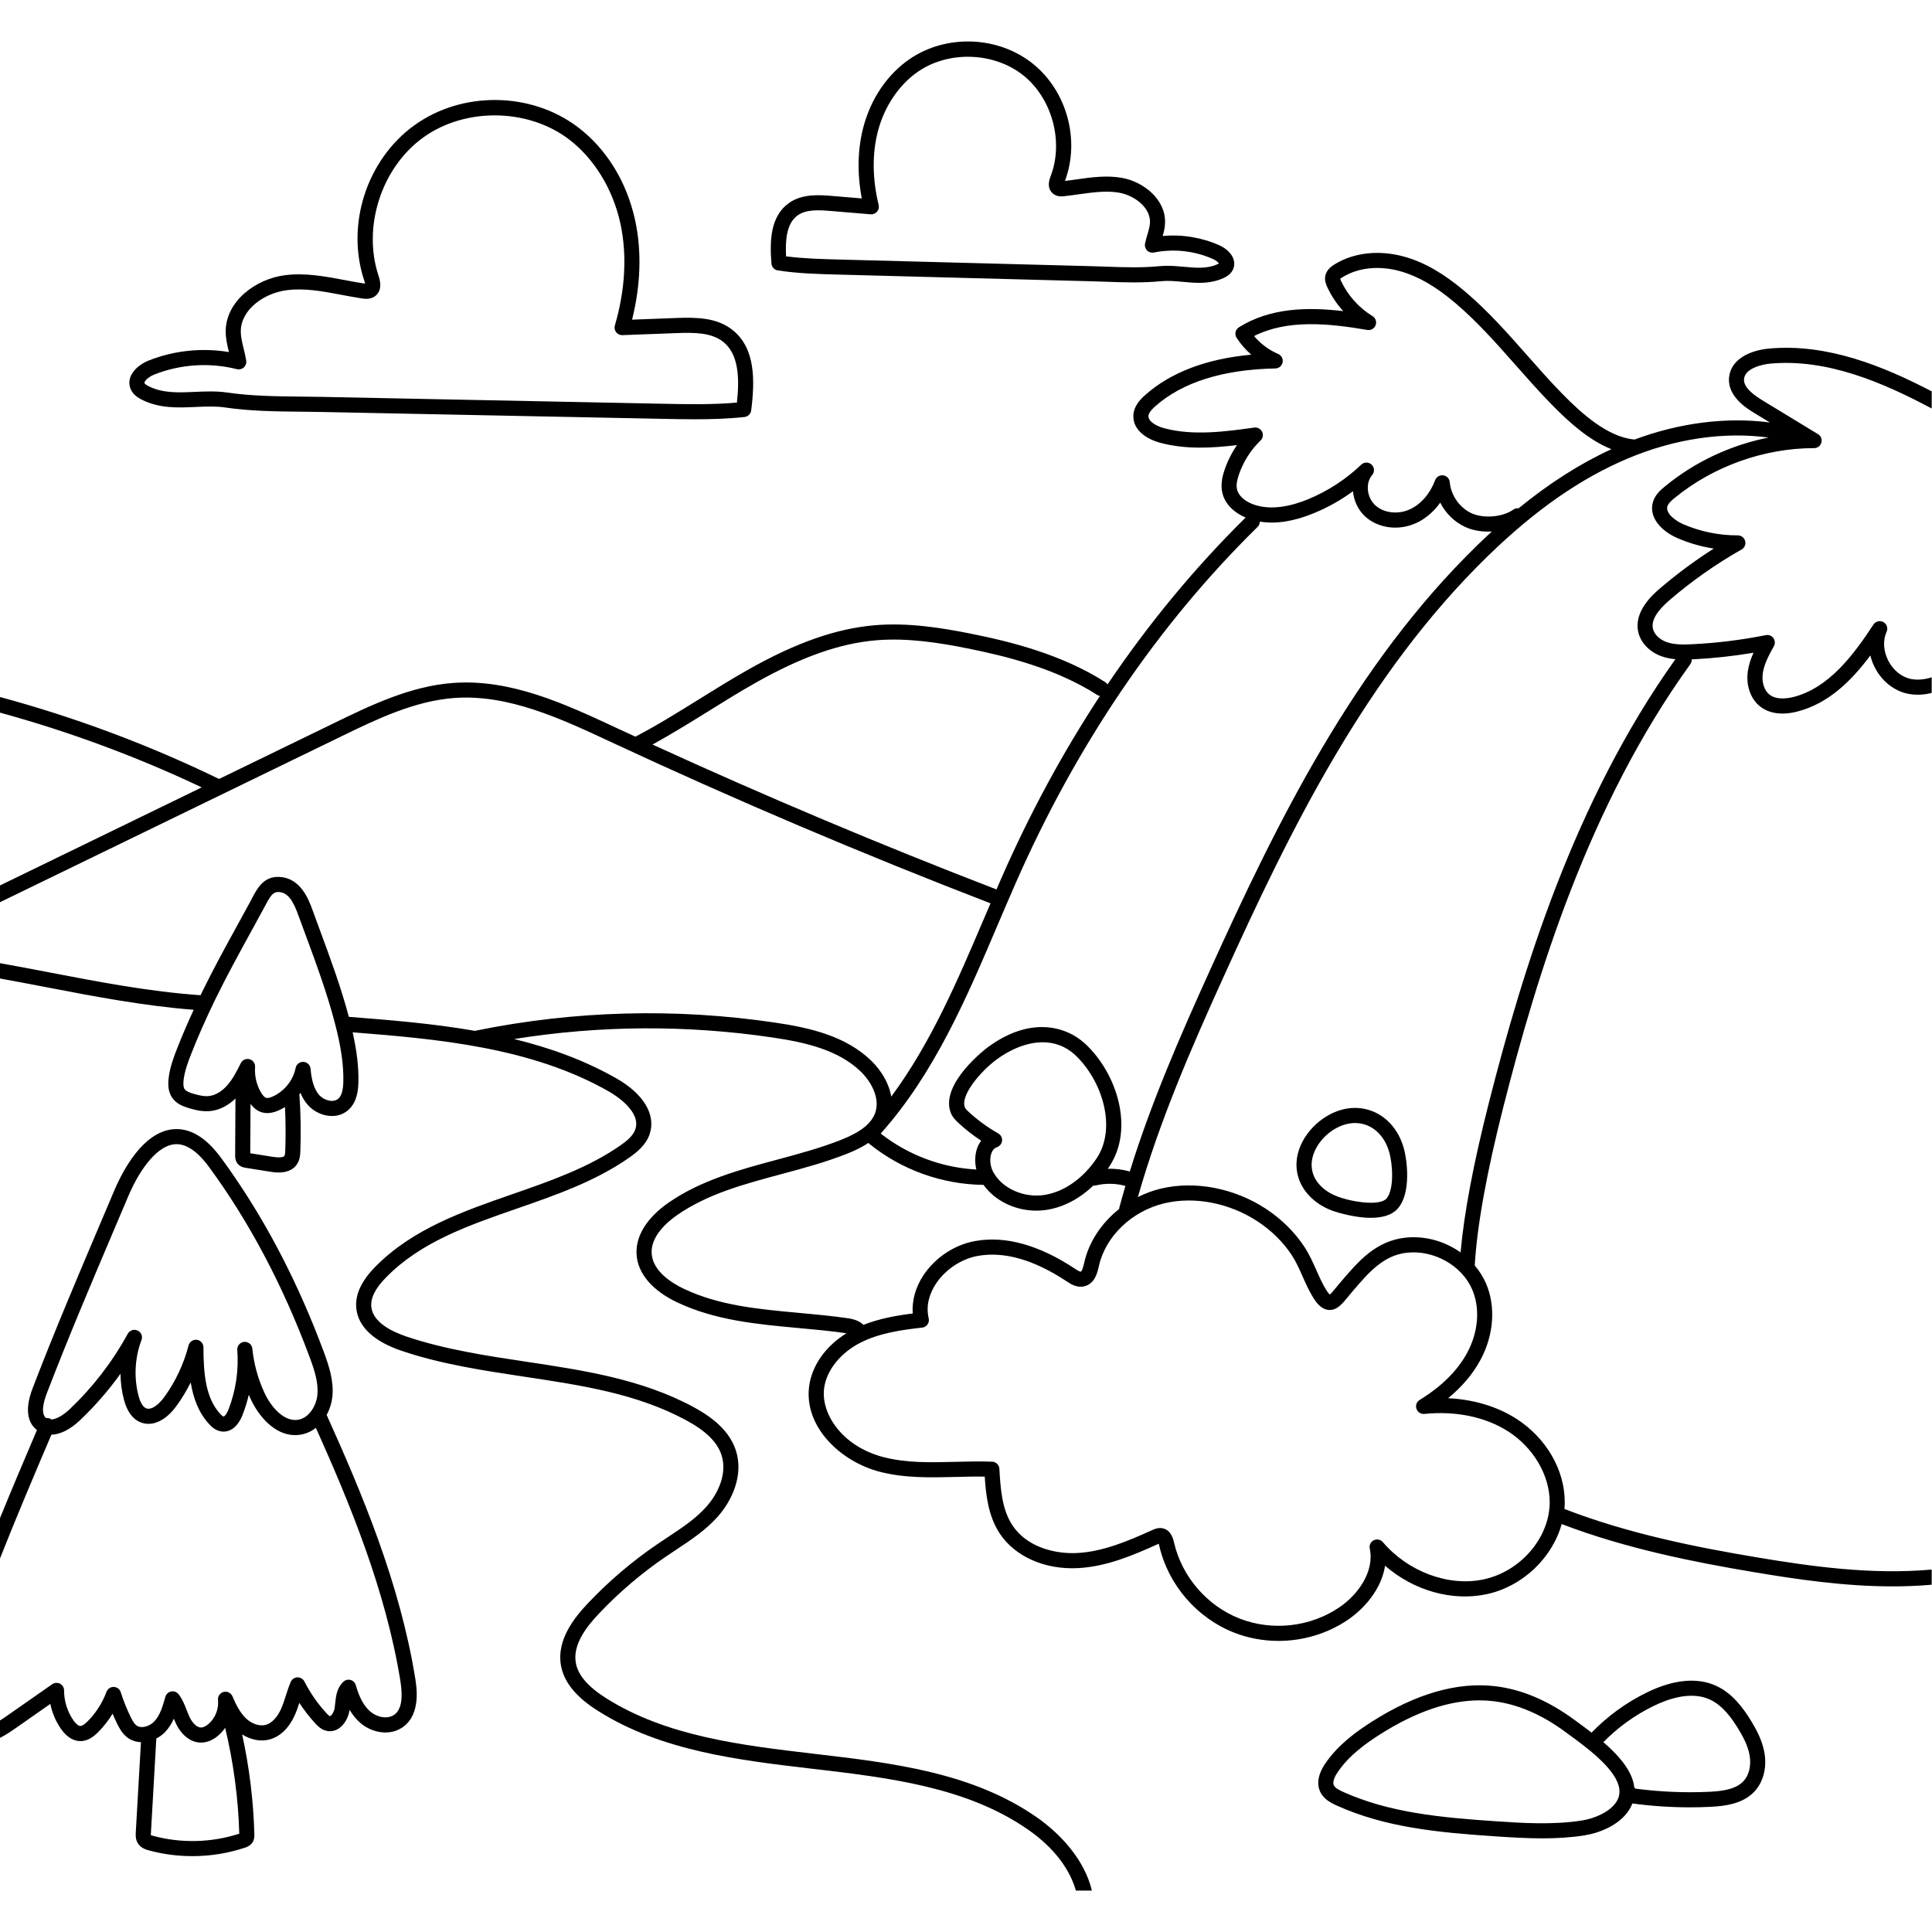 <svg id="Capa_1" enable-background="new 0 0 512 512" height="512" viewBox="0 0 512 512" width="512" xmlns="http://www.w3.org/2000/svg"><path d="m511.92 105.973v-2.26c-12.858-6.69-27.626-12.74-43.093-11.34-4.849.44-10.188 2.7-10.618 7.73-.42 5.02 4.819 8.21 6.789 9.4l4.039 2.46c-11.448-1.5-23.856.05-35.884 4.53-.03 0-.06-.01-.09-.02-7.049-.69-13.878-6.84-19.047-12.12-3.21-3.28-6.309-6.79-9.309-10.19-5.109-5.79-10.398-11.77-16.438-16.89-5.639-4.78-10.698-7.7-15.938-9.2-6.729-1.92-13.548-1.19-18.697 2.01-.88.55-2.09 1.46-2.41 3-.27 1.33.28 2.5.54 3.06 1.07 2.29 2.49 4.43 4.199 6.31-9.738-1.15-19.447-.83-27.636 4.28-.45.29-.77.74-.89 1.26s-.02 1.07.27 1.52c1.07 1.66 2.39 3.17 3.889 4.48-11.898 1.1-21.327 4.68-28.096 10.68-1.38 1.23-2.99 2.94-3.139 5.3-.26 3.95 3.469 6.38 7.039 7.35 6.749 1.83 13.818 1.43 20.417.63-1.4 2.04-2.52 4.26-3.31 6.6-.51 1.51-1.12 3.79-.57 6.09.66 2.78 2.909 5.14 6.169 6.51-13.468 13.28-25.686 28.06-36.594 44.22-.15-.22-.34-.42-.58-.58-11.538-7.39-25.166-10.77-35.744-12.88-7.609-1.52-16.577-2.98-25.456-2.21-10.188.89-20.827 4.62-33.455 11.76-4.379 2.47-8.709 5.16-12.898 7.77-5.499 3.42-11.188 6.96-16.987 9.99-1.6-.74-3.21-1.47-4.809-2.21l-.12-.06c-13.778-6.42-28.026-13.06-43.323-11.97-11.368.81-22.007 5.98-31.395 10.54l-30.685 14.91c-18.607-9.03-38.084-16.32-58.061-21.72v4.14c18.347 5.03 36.274 11.67 53.462 19.81l-53.461 25.99v4.44l90.496-43.97c9.058-4.4 19.337-9.4 29.925-10.15 14.268-1.03 28.036 5.4 41.353 11.6l.12.06c32.895 15.34 66.74 29.71 100.604 42.76-.59 1.38-1.19 2.75-1.78 4.14-6.919 16.25-14.048 32.95-24.536 47.09-.6-3.7-2.82-7.11-5.239-9.47-6.789-6.61-16.297-8.79-25.576-10.16-26.406-3.9-53.062-3.19-79.228 2.13-.08.01-.16.04-.24.07-11.318-1.98-22.716-2.87-33.455-3.72-2.1-7.9-4.959-15.64-7.729-23.14-.63-1.71-1.26-3.41-1.88-5.12-1.02-2.79-3.13-8.58-8.859-8.82-4.119-.2-5.839 3.11-7.109 5.51l-.35.68c-1.15 2.12-2.32 4.24-3.479 6.36-3.209 5.85-6.539 11.9-9.519 18.03-.13.26-.24.51-.37.77-13.458-.93-26.996-3.53-40.094-6.05-4.299-.83-8.659-1.66-13.058-2.44v4.06c4.129.75 8.249 1.53 12.298 2.31 12.718 2.45 25.846 4.95 39.034 5.98-1.61 3.48-3.04 6.82-4.329 10.09-.99 2.5-1.98 5.18-2.32 8.07-.26 2.21.07 3.92 1.01 5.23 1.1 1.54 2.839 2.22 4.389 2.68 1.69.51 3.699.99 5.799.75 2.31-.27 4.589-1.43 6.519-3.3l-.08 15.05v.01c0 .4-.01 1.25.52 2.03.07.11.15.22.25.32.53.56 1.16.77 1.61.87h.01c.14.03.26.05.36.07l6.579 1.05c.47.07 1.28.2 2.21.2 1.66 0 3.699-.41 4.889-2.26.77-1.2.82-2.54.85-3.43.18-4.96.1-9.98-.25-14.93-.01-.03-.02-.06-.02-.09.1-.13.21-.25.3-.38.48 1.15 1.12 2.26 2.01 3.25 1.55 1.74 3.959 2.87 6.329 2.87 1.53 0 3.049-.47 4.299-1.56 2.34-2.04 2.67-5.24 2.72-7.48.08-3.97-.41-8.13-1.53-13.14 22.306 1.75 47.363 3.93 67.959 15.71 1.44.82 8.549 5.18 6.969 9.96-.57 1.75-2.32 3.15-3.949 4.29-8.489 5.93-18.757 9.5-28.695 12.95-12.988 4.52-26.406 9.18-36.254 19.2-3.77 3.84-5.419 7.45-5.059 11.04.5 4.89 4.659 8.78 12.048 11.27 10.488 3.54 21.647 5.21 32.435 6.84 15.298 2.3 29.755 4.48 42.773 11.46 5.339 2.86 8.359 5.81 9.508 9.26 1.65 4.96-.95 10.32-3.939 13.68-2.87 3.24-6.499 5.64-10.348 8.18-.91.6-1.82 1.2-2.72 1.82-6.659 4.53-12.828 9.79-18.367 15.64-3.599 3.8-8.259 9.63-7.189 16.28.72 4.51 3.939 8.52 9.848 12.25 16.857 10.66 37.214 13.04 56.901 15.35 20.017 2.34 40.724 4.77 57.011 16.07 7.459 5.17 11.268 11.03 12.728 16.19h4.239c-1.87-8-8.189-14.97-14.688-19.48-17.107-11.87-38.314-14.35-58.821-16.75-19.247-2.26-39.154-4.59-55.241-14.76-4.869-3.08-7.499-6.19-8.029-9.5-.79-4.91 3.129-9.71 6.149-12.9 5.329-5.64 11.288-10.71 17.707-15.09.88-.6 1.78-1.19 2.67-1.78 3.899-2.58 7.919-5.24 11.138-8.86 3.729-4.2 6.929-11.02 4.749-17.6-1.96-5.89-7.459-9.4-11.418-11.53-13.628-7.31-29.105-9.64-44.063-11.89-10.618-1.59-21.607-3.25-31.765-6.67-4.029-1.36-8.929-3.83-9.339-7.88-.23-2.34 1.05-4.9 3.939-7.83 9.179-9.36 21.577-13.67 34.705-18.23 10.198-3.54 20.737-7.2 29.675-13.46 2.17-1.51 4.519-3.45 5.459-6.3 1.68-5.09-1.6-10.59-8.789-14.7-8.529-4.87-17.717-8.15-27.136-10.45 22.706-3.64 45.713-3.78 68.529-.4 8.609 1.27 17.397 3.25 23.366 9.06 2.579 2.52 5.129 6.85 3.829 10.77-.97 2.89-3.809 5.19-8.949 7.23-5.459 2.18-11.338 3.76-17.027 5.29-9.868 2.65-20.077 5.39-28.725 11.34-5.899 4.07-8.949 9.02-8.569 13.96.38 4.97 4.199 9.42 10.748 12.53 10.058 4.78 21.257 5.81 32.075 6.8 4.169.38 8.479.77 12.618 1.37.06.01.11.02.16.03-5.499 3.4-9.149 8.53-9.879 14.03-1.42 10.8 8.409 20.01 18.737 22.67 6.609 1.71 13.438 1.53 20.047 1.37 2.55-.07 5.169-.14 7.749-.09.31 4.85.94 10.46 3.959 15.05 4.019 6.13 11.978 9.66 20.757 9.2 7.449-.39 14.348-3.27 21.347-6.44.01-.01.03-.01.05-.02.04.13.09.3.14.54 2.36 10.31 9.948 19.12 19.797 23 3.759 1.48 7.779 2.21 11.798 2.21 6.479 0 12.948-1.9 18.357-5.57 4.389-2.97 8.959-8.18 9.888-14.35 7.559 6.55 17.637 9.48 26.836 7.56 9.618-2.02 17.497-9.67 19.967-18.61 17.117 6.56 35.354 10.13 51.022 12.76 11.328 1.9 23.886 3.76 36.694 3.76 3.43 0 6.889-.14 10.338-.44v-4.02c-15.978 1.45-32.155-.86-46.373-3.24-15.688-2.63-33.965-6.22-50.952-12.82.05-.59.09-1.18.09-1.77.01-8.53-4.869-16.99-12.748-22.08-5.099-3.29-11.388-5.17-18.167-5.5 3.75-3.08 6.639-6.51 8.629-10.25 3.509-6.56 4.029-14.11 1.41-20.18-.75-1.73-1.77-3.31-2.98-4.74.61-10.49 3.16-24.65 7.609-42.13 8.909-34.97 22.587-79.9 49.512-117.21.28-.39.4-.85.37-1.29.09-.01.18-.01.27-.01 5.379-.26 10.788-.85 16.118-1.75-.68 1.5-1.24 3.09-1.49 4.79-.58 3.86.7 7.51 3.329 9.52 1.78 1.36 3.849 1.81 5.819 1.81 1.48 0 2.889-.25 4.089-.57 8.079-2.12 14.108-7.99 19.217-14.83.27 1.15.69 2.28 1.27 3.36 1.93 3.65 5.289 6.21 8.979 6.85 2.05.35 4.049.21 5.999-.27v-4.14c-1.78.56-3.549.77-5.319.47-2.48-.43-4.769-2.21-6.129-4.78-1.35-2.56-1.54-5.46-.5-7.75.43-.95.06-2.08-.85-2.58-.92-.5-2.07-.22-2.64.66-5.579 8.54-11.978 16.76-21.037 19.15-1.6.42-4.559.9-6.469-.56-1.45-1.11-2.16-3.36-1.8-5.75.36-2.46 1.67-4.83 2.929-7.12.37-.68.32-1.52-.14-2.15-.46-.62-1.24-.93-2.01-.77-6.429 1.28-13.008 2.1-19.557 2.41-2.25.11-4.609.16-6.629-.54-1.93-.66-3.389-2.07-3.719-3.58-.47-2.15.98-4.64 4.449-7.61 5.879-5.05 12.288-9.55 19.037-13.38.8-.44 1.19-1.37.95-2.25-.23-.88-1.03-1.49-1.93-1.49-.01 0-.01 0-.01 0-4.949.02-9.908-.99-14.428-2.94-2.02-.88-4.809-2.87-4.229-4.77.24-.78 1.1-1.54 1.88-2.18 10.248-8.41 23.716-13.23 36.974-13.23 0 0 .01.01.02 0 .89 0 1.68-.59 1.92-1.46.25-.86-.12-1.78-.88-2.24l-14.728-8.96c-3.479-2.12-5.029-3.91-4.879-5.66.23-2.74 4.509-3.86 6.999-4.08 15.118-1.37 29.915 5.08 42.723 11.89v-2.26c.02.01.05.02.08.04-.011-.02-.041-.03-.071-.05zm-436.322 198.92c-.01.45-.04 1.13-.22 1.41-.1.16-.63.66-3.099.27l-5.959-.95.07-13.08c.92 1.21 1.96 1.97 3.169 2.28 1.27.33 2.67.15 4.269-.55.59-.26 1.15-.56 1.7-.89.18 3.83.21 7.69.07 11.51zm14.048-13.72c-1.33 1.15-3.789.43-5.029-.95-1.66-1.86-2.11-4.72-2.32-7-.09-.99-.9-1.76-1.89-1.82h-.1c-.95 0-1.78.67-1.96 1.61-.67 3.32-3.02 6.23-6.119 7.59-.74.33-1.3.44-1.66.35-.3-.08-.79-.39-1.41-1.45-1.18-2.01-1.73-4.4-1.56-6.72.07-.95-.54-1.82-1.46-2.08-.92-.25-1.89.18-2.32 1.03-1.02 2.04-2.08 4.14-3.519 5.8-1.46 1.69-3.189 2.72-4.879 2.92-1.38.16-2.889-.22-4.199-.61-.94-.28-1.88-.62-2.28-1.18-.32-.46-.42-1.28-.29-2.44.28-2.4 1.18-4.81 2.07-7.06 1.81-4.6 3.899-9.32 6.389-14.44 2.95-6.04 6.249-12.05 9.438-17.86 1.16-2.12 2.33-4.25 3.479-6.38l.38-.71c1.27-2.4 1.98-3.44 3.4-3.39 2.55.11 3.909 2.45 5.269 6.2.62 1.71 1.26 3.42 1.89 5.13 2.83 7.66 5.749 15.58 7.819 23.56 1.61 6.19 2.29 10.93 2.2 15.36-.049 2.34-.479 3.78-1.339 4.54zm238.183-161.46c-.24-.99-.09-2.22.47-3.88 1.16-3.43 3.149-6.58 5.759-9.1.63-.6.79-1.53.41-2.31s-1.22-1.23-2.07-1.11c-7.589 1.05-16.198 2.25-23.956.15-2.03-.55-4.179-1.8-4.089-3.23.06-.92 1.06-1.9 1.8-2.56 7.199-6.38 17.907-9.75 31.835-10.03.94-.02 1.74-.7 1.92-1.62.18-.93-.31-1.85-1.18-2.22-2.45-1.04-4.669-2.69-6.389-4.74 8.739-4.43 19.547-3.42 30.005-1.62.94.17 1.87-.36 2.21-1.26s-.01-1.91-.83-2.41c-3.6-2.2-6.559-5.51-8.339-9.32-.13-.29-.19-.45-.22-.54.08-.08.24-.22.58-.43 4.199-2.61 9.839-3.18 15.488-1.56 4.669 1.33 9.268 4.01 14.458 8.4 5.819 4.93 10.998 10.81 16.017 16.49 3.03 3.43 6.169 6.99 9.449 10.33 4.589 4.7 9.918 9.53 15.888 11.9-8.289 3.81-16.428 8.99-24.596 15.66-.48-.06-.98.05-1.4.35-2.82 2-7.899 2.44-11.108.95-3.139-1.46-5.449-4.76-5.739-8.22-.08-.93-.79-1.69-1.72-1.81-.93-.13-1.82.4-2.15 1.27-1.34 3.59-3.789 6.4-6.689 7.73-3.13 1.43-6.879 1.01-9.139-1.03-2.29-2.07-2.71-5.91-.87-8.05.7-.81.64-2.03-.14-2.76-.77-.73-1.98-.73-2.75.01-4.099 3.91-8.829 6.99-14.068 9.16-4.049 1.67-9.918 3.24-14.908 1.22-2.1-.86-3.579-2.28-3.939-3.81zm-154.906 67.6c4.989-2.75 9.848-5.75 14.568-8.68 4.149-2.59 8.449-5.26 12.758-7.69 12.108-6.84 22.227-10.42 31.825-11.25 8.389-.73 17.007.67 24.326 2.14 10.248 2.05 23.406 5.3 34.375 12.33.22.14.47.23.71.28-9.819 14.95-18.547 31.05-26.086 48.22-.45 1.01-.87 2.04-1.31 3.05-30.646-11.8-61.261-24.7-91.166-38.4zm91.476 47.78c1.55-3.62 3.09-7.23 4.659-10.82 16.157-36.82 37.764-68.65 64.21-94.63.4-.38.6-.9.6-1.41 4.219.7 9.019-.04 14.328-2.24 3.699-1.52 7.159-3.47 10.358-5.81.22 2.5 1.33 4.97 3.27 6.73 3.459 3.12 8.869 3.81 13.478 1.7 2.46-1.12 4.659-3.01 6.369-5.41 1.41 2.78 3.729 5.11 6.589 6.43 1.82.85 3.979 1.25 6.179 1.25.31 0 .61-.01.92-.03-1.28 1.17-2.56 2.37-3.839 3.62-32.755 31.89-53.062 73.36-71.069 113.1-7.559 16.69-15.318 34.38-21.047 52.88-1.9-.53-3.869-.77-5.839-.72l.36-.51c6.789-10.12 2.05-24.76-6.249-32.53-5.299-4.96-14.918-7.33-26.006.92-.13.09-12.468 9.38-9.779 17.1.45 1.28 1.34 2.17 2.14 2.91 1.86 1.72 3.869 3.29 5.999 4.68-.38.48-.7 1.04-.95 1.65-.72 1.77-.82 3.95-.34 5.98-9.189-.49-18.097-3.84-25.346-9.53 14.227-15.93 22.766-35.94 31.005-55.31zm.15 55.28c-2.81-1.59-5.439-3.51-7.809-5.69-.45-.41-.93-.88-1.07-1.29-1.13-3.24 4.239-9.49 8.379-12.57 3.52-2.62 7.949-4.61 12.288-4.61 3.03 0 6.019.98 8.609 3.4 7.129 6.68 11.098 19.27 5.659 27.38-3.539 5.26-8.509 8.78-13.638 9.65-5.629.95-11.578-1.74-13.848-6.24-.77-1.52-.9-3.55-.33-4.94.31-.76.77-1.24 1.42-1.45.74-.26 1.27-.93 1.35-1.71.069-.78-.32-1.54-1.01-1.93zm-52.642 47.57c-10.958-1-21.317-1.94-30.725-6.42-3.01-1.43-8.119-4.53-8.479-9.23-.36-4.66 4.139-8.49 6.849-10.36 8.079-5.56 17.507-8.09 27.486-10.77 5.809-1.56 11.798-3.17 17.477-5.43 1.73-.69 3.749-1.6 5.629-2.85.08.1.17.19.27.27 8.509 6.87 19.217 10.72 30.145 10.85h.03c.01 0 .03-.01.04-.01 3.02 4.24 8.379 6.84 13.998 6.84 1 0 2-.08 2.999-.25 4.349-.73 8.559-2.99 12.118-6.39.22.02.43.01.65-.04 2.57-.63 5.299-.57 7.849.13-.56 1.92-1.1 3.84-1.62 5.77-.03.12-.04.24-.05.35-4.629 3.67-7.999 8.67-9.239 14.19-.43 1.9-.73 2.36-.91 2.4-.2.04-.7-.2-1.51-.74-9.589-6.35-18.527-8.83-26.576-7.35-5.479 1.01-10.588 4.43-13.688 9.16-2.06 3.16-3.01 6.65-2.77 10.03-4.219.52-8.779 1.31-13.058 3.01-.77-.77-2.02-1.45-4.089-1.75-4.248-.62-8.607-1.02-12.826-1.41zm176.962 10.46c-2.54 4.76-6.789 9-12.648 12.6-.8.49-1.15 1.46-.85 2.34.3.89 1.17 1.44 2.09 1.36 8.389-.85 16.318.82 22.316 4.7 6.639 4.28 10.918 11.63 10.908 18.7-.01 9.42-7.749 18.41-17.607 20.47-9.219 1.93-19.917-2.05-26.606-9.89-.59-.7-1.58-.9-2.4-.5s-1.27 1.31-1.07 2.21c1.29 6.1-3.12 12.22-8.079 15.58-7.679 5.22-17.807 6.34-26.446 2.95-8.639-3.4-15.288-11.13-17.357-20.18-.2-.87-.73-3.18-2.92-3.71-.26-.06-.52-.09-.77-.09-.88 0-1.61.34-2.06.54-6.629 3-13.138 5.73-19.897 6.08-5.769.31-13.328-1.48-17.207-7.39-2.81-4.29-3.13-9.94-3.419-14.92-.05-1.03-.88-1.84-1.91-1.89-3.28-.13-6.609-.05-9.819.04-6.629.17-12.878.32-18.947-1.24-11.008-2.84-16.657-11.52-15.768-18.27.62-4.7 4.259-9.3 9.488-12 5.109-2.64 11.188-3.48 16.487-4.06.57-.06 1.09-.36 1.42-.83s.45-1.05.32-1.61c-.9-3.8.53-7.07 1.88-9.14 2.47-3.77 6.709-6.61 11.058-7.41 6.999-1.29 14.948.98 23.646 6.74 1 .67 2.68 1.78 4.659 1.3 2.81-.69 3.48-3.65 3.869-5.42 1.76-7.84 8.699-14.49 17.267-16.56 7.979-1.92 17.207-.15 24.706 4.73 3.699 2.42 6.869 5.54 9.139 9.01 1.13 1.72 1.96 3.6 2.85 5.6.8 1.81 1.63 3.67 2.709 5.45.93 1.54 2.25 3.32 4.249 3.46 2.13.14 3.549-1.6 5.049-3.44.31-.38.63-.78.98-1.18l.38-.45c4.129-4.82 8.019-9.38 14.198-10.09 7.159-.83 14.628 3.34 17.377 9.7 2.145 4.96 1.675 11.21-1.265 16.71zm52.372-229.51c-1.24 1.01-2.62 2.25-3.18 4.11-1.26 4.15 2.34 7.81 6.469 9.6 3.06 1.32 6.319 2.26 9.629 2.78-4.999 3.18-9.778 6.72-14.268 10.57-1.72 1.48-6.959 5.98-5.749 11.5.64 2.9 3.06 5.4 6.329 6.52 1.16.4 2.35.61 3.529.72-26.846 37.65-40.524 82.55-49.432 117.55-4.079 16.01-6.589 29.32-7.499 39.67-4.179-2.99-9.478-4.51-14.768-3.9-7.739.9-12.328 6.27-16.777 11.47l-.38.45c-.37.43-.71.85-1.04 1.25-.55.67-1.27 1.56-1.69 1.89-.2-.17-.56-.57-1.09-1.45-.94-1.56-1.69-3.23-2.47-5.01-.92-2.05-1.86-4.17-3.159-6.16-2.58-3.93-6.139-7.45-10.308-10.17-8.399-5.47-18.797-7.44-27.826-5.27-2.1.51-4.109 1.27-6.009 2.22 5.769-20.3 14.278-39.76 22.547-58.01 17.837-39.39 37.954-80.48 70.209-111.88 12.498-12.17 24.666-20.64 37.194-25.89 12.408-5.21 25.366-7.09 37.174-5.5-10.008 1.99-19.476 6.4-27.435 12.94z"/><path d="m463.977 455.923c-2-3.24-4.849-7.21-9.258-9.2-4.979-2.25-11.308-1.63-18.307 1.81-5.479 2.68-10.388 6.26-14.628 10.63-1.31-1.02-2.6-1.96-3.749-2.8l-.92-.67c-6.899-5.06-13.958-8.04-20.967-8.84-9.988-1.16-20.947 2.01-32.575 9.4-3.959 2.52-8.959 6.07-12.378 11.12-2.32 3.44-2.03 5.91-1.37 7.38.87 1.92 2.63 2.92 4.399 3.72 12.848 5.81 26.646 7.14 42.053 8.18 4.359.29 8.489.53 12.498.53 3.799 0 7.499-.21 11.178-.8 4.009-.64 9.199-2.73 11.748-6.68.37-.57.67-1.16.9-1.77.01 0 .02.01.04.01 5.039.68 10.138 1.02 15.238 1.02 1.76 0 3.519-.04 5.279-.13 4.209-.19 8.929-.85 11.958-4.25 2.18-2.45 3.12-6.14 2.51-9.89-.549-3.42-2.239-6.48-3.649-8.77zm-35.634 21.61c-1.72 2.66-5.769 4.38-9.019 4.9-7.759 1.24-16.087.68-22.776.23-15.008-1.01-28.436-2.3-40.684-7.83-1.05-.48-2.07-1.02-2.39-1.72-.46-1.03.45-2.63 1.04-3.49 3-4.45 7.569-7.68 11.208-9.99 9.418-5.99 18.267-9.02 26.376-9.02 1.21 0 2.41.07 3.59.21 6.309.73 12.728 3.45 19.067 8.1l.93.68c4.459 3.25 11.928 8.7 13.268 13.62.44 1.59.24 3-.61 4.31zm33.795-5.61c-2.05 2.29-5.779 2.76-9.169 2.92-6.479.3-13.038.02-19.537-.83-.1-.11-.21-.2-.33-.29-.06-.51-.14-1.03-.29-1.55-1.03-3.8-4.319-7.39-7.909-10.48 3.859-3.92 8.309-7.15 13.268-9.57 4.109-2.02 10.029-3.96 14.898-1.76 3.419 1.55 5.809 4.91 7.509 7.66 1.29 2.1 2.67 4.6 3.109 7.31.41 2.57-.169 5.03-1.549 6.59z"/><path d="m363.643 294.463c-3.909-1.52-8.249-1-12.238 1.46-4.839 2.97-9.209 9.19-7.409 15.81 1.09 3.99 4.459 7.38 9.009 9.09.09.03 5.319 1.91 10.278 1.91 2.84 0 5.579-.61 7.219-2.54 3.449-4.03 2.48-12.57 1.47-16.07-1.33-4.61-4.359-8.13-8.329-9.66zm3.82 23.14c-1.72 2.02-8.879 1.04-13.048-.53-3.359-1.25-5.809-3.64-6.559-6.39-1.21-4.43 1.93-9.07 5.639-11.36 1.85-1.13 3.769-1.71 5.619-1.71 1.06 0 2.1.19 3.09.58 2.79 1.08 4.949 3.64 5.929 7.04 1.039 3.62 1.289 10.07-.67 12.37z"/><path d="m206.138 71.663c5.399.83 10.888.97 16.197 1.11l66.639 1.76c1.29.03 2.59.08 3.889.12 4.849.18 9.879.36 14.858-.14 1.82-.18 3.689-.01 5.669.17 1.44.14 2.9.27 4.369.27 2.13 0 4.289-.28 6.449-1.25.76-.34 1.85-.94 2.46-2.1.48-.93.56-1.96.2-2.97-.73-2.13-3.009-3.3-3.689-3.61-4.689-2.1-9.938-2.96-15.048-2.48.31-1.09.58-2.22.62-3.45.23-6.19-5.659-10.95-11.478-11.97-4.009-.7-7.969-.15-11.798.39-1.07.15-2.17.31-3.25.43 4.079-10.86.49-23.92-8.609-31.14-9.159-7.28-22.826-7.78-32.495-1.19-5.919 4.04-10.288 10.44-12.308 18.03-1.54 5.8-1.68 12.3-.43 18.94l-7.869-.66c-3.119-.26-7.829-.66-11.398 1.85-4.979 3.51-5.159 10.1-4.669 16.08.071.92.771 1.67 1.691 1.81zm5.279-14.61c2.2-1.55 5.399-1.43 8.759-1.14l10.568.88c.63.06 1.26-.2 1.68-.69s.58-1.15.43-1.77c-1.69-6.93-1.75-13.73-.17-19.67 1.74-6.56 5.639-12.3 10.688-15.74 8.129-5.54 20.067-5.1 27.766 1.01 7.699 6.12 10.818 17.65 7.269 26.82-.77 1.98-.57 3.5.59 4.51 1.07.93 2.41.79 2.969.73 1.37-.14 2.74-.33 4.059-.52 3.689-.51 7.179-1 10.558-.41 4.039.71 8.319 3.93 8.179 7.89-.04 1.01-.36 2.09-.69 3.22-.23.77-.46 1.56-.63 2.4-.13.66.08 1.34.55 1.81s1.15.67 1.81.54c5.259-1.07 10.838-.45 15.728 1.75.77.35 1.31.85 1.5 1.14-.08.05-.23.13-.46.24-2.69 1.21-5.669.94-8.809.65-1.43-.13-2.9-.26-4.389-.26-.67 0-1.36.03-2.04.09-4.719.47-9.599.3-14.328.13-1.31-.05-2.62-.1-3.929-.13l-66.64-1.75c-4.649-.13-9.449-.25-14.118-.85-.23-4.37.13-8.79 3.1-10.88z"/><path d="m37.564 105.913c4.679 2.36 9.539 2.15 14.238 1.94 2.74-.12 5.319-.24 7.829.13 6.669.98 13.458 1.05 20.027 1.12 1.77.02 3.529.03 5.289.07l90.416 1.82c2.87.06 5.779.12 8.709.12 4.389 0 8.819-.13 13.218-.6.92-.1 1.66-.81 1.78-1.73 1-7.88 1.19-16.58-5.049-21.42-4.129-3.21-9.389-3.29-14.868-3.09l-11.648.44c2.29-9.13 2.58-18.17.82-26.3-2.21-10.24-7.639-19.04-15.268-24.78-12.448-9.35-30.635-9.53-43.263-.42s-18.207 26.43-13.248 41.19c.11.33.17.58.21.76-.07-.01-.14-.02-.22-.03-1.75-.26-3.549-.6-5.289-.93-5.099-.96-10.378-1.96-15.747-1.27-7.639.98-15.598 6.78-15.688 14.8-.02 1.97.43 3.8.86 5.57-7.099-1.19-14.528-.43-21.217 2.22-1.81.71-4.029 2.2-4.839 4.25-.47 1.16-.44 2.36.08 3.48.649 1.41 1.948 2.19 2.868 2.66zm.76-4.66c.27-.67 1.38-1.53 2.6-2.01 6.899-2.73 14.658-3.23 21.857-1.41.65.16 1.34-.01 1.84-.46.49-.45.73-1.12.63-1.78-.17-1.12-.43-2.19-.69-3.23-.39-1.6-.76-3.12-.75-4.59.06-5.83 6.249-10.11 12.198-10.87 4.729-.61 9.479.29 14.498 1.23 1.78.34 3.619.68 5.439.96.74.1 2.27.33 3.53-.67 1.38-1.09 1.67-2.87.86-5.29-4.339-12.93.73-28.7 11.798-36.68 11.058-7.98 27.616-7.81 38.524.38 6.759 5.09 11.778 13.26 13.758 22.43 1.79 8.26 1.28 17.59-1.47 26.99-.18.62-.06 1.28.34 1.79.39.51 1.01.79 1.65.77l14.368-.54c4.709-.18 9.188-.14 12.268 2.25 4.289 3.32 4.399 9.87 3.719 16.17-6.579.57-13.318.44-19.847.3l-90.416-1.82c-1.77-.04-3.549-.05-5.329-.07-6.429-.07-13.088-.14-19.487-1.08-1.5-.22-3.01-.29-4.499-.29-1.38 0-2.74.06-4.089.12-4.379.2-8.509.38-12.248-1.51-.75-.38-.99-.63-1.06-.78-.032-.08-.052-.14.008-.31z"/><path d="m86.566 374.963c.85-1.55 1.35-3.26 1.52-4.86.42-4.15-.92-8.18-2.32-11.95-6.459-17.37-14.528-33.11-24.036-46.87-.37-.55-.75-1.1-1.14-1.65-.39-.54-.78-1.09-1.17-1.63-.28-.39-.56-.78-.85-1.17-4.069-5.54-8.409-8.07-12.928-7.55-7.769.91-12.998 10.66-15.428 16.38-1.13 2.69-2.28 5.37-3.42 8.06-6.109 14.38-12.428 29.26-18.137 44.14-2.5 6.52-.78 9.64 1.13 11.12-3.269 7.68-6.579 15.46-9.788 23.33v10.69c4.379-11.08 9.029-22.03 13.618-32.79 2.36-.07 5.009-1.38 7.609-3.86 3.959-3.76 7.539-7.88 10.708-12.3.02 2.32.32 4.63.91 6.87.84 3.18 2.34 5.21 4.469 6.03 3.069 1.19 6.599-.44 9.438-4.35 1.43-1.96 2.69-4.05 3.789-6.23.67 4.07 2.04 7.96 4.889 11.04.69.76 1.8 1.77 3.349 1.95 2.32.26 4.329-1.37 5.529-4.46.66-1.72 1.21-3.48 1.63-5.27.14.33.28.66.43.98 2.13 4.67 6.399 9.71 11.828 9.71.54 0 1.1-.05 1.66-.16 1.49-.28 2.78-.91 3.859-1.77 8.909 19.87 18.477 42.89 22.386 67.03.75 4.66.25 7.59-1.54 8.94-1.78 1.35-4.599.72-6.289-.67-1.74-1.43-3.009-3.69-3.979-7.1-.19-.67-.71-1.19-1.37-1.38-.67-.19-1.38-.02-1.89.44-.1.09-.2.19-.29.29-.03.02-.06.06-.09.09-1.44 1.59-1.65 3.69-1.83 5.41-.04.38-.08.76-.13 1.13-.14.98-.67 1.86-1.1 2.15-.12.08-.16.07-.2.06-.24-.06-.71-.57-.88-.77-2.32-2.52-4.289-5.35-5.849-8.41-.35-.69-1.07-1.09-1.85-1.09-.77.03-1.46.5-1.77 1.21-.52 1.22-.92 2.46-1.3 3.66-.41 1.28-.79 2.48-1.31 3.61-1.01 2.21-2.49 3.72-4.059 4.13-1.6.41-3.639-.27-5.189-1.73-1.62-1.55-2.68-3.73-3.579-5.85-.39-.91-1.38-1.41-2.34-1.16-.96.24-1.59 1.15-1.49 2.14.23 2.3-.69 4.69-2.4 6.25-.74.67-1.49 1.03-2.11 1.03 0 0 0 0-.01 0-1.23 0-2.37-1.44-2.97-2.67-.29-.6-.54-1.24-.81-1.93-.55-1.41-1.12-2.87-2.14-4.2-.46-.6-1.22-.89-1.97-.75-.74.14-1.34.7-1.55 1.43-.64 2.29-1.36 4.88-2.96 6.55-1.22 1.27-3.469 1.99-4.749.98-.59-.47-1.03-1.29-1.43-2.1-1.06-2.14-1.96-4.38-2.68-6.66-.25-.81-1-1.37-1.85-1.4-.87-.02-1.63.51-1.93 1.31-1.08 2.91-2.81 5.61-4.999 7.81-.82.83-1.48 1.22-1.94 1.23-.51-.01-1.19-.58-1.87-1.56-1.57-2.29-2.44-5.08-2.43-7.86 0-.75-.41-1.44-1.07-1.78-.66-.35-1.46-.29-2.07.13l-12.168 8.5c-.58.41-1.14.78-1.68 1.11v4.62c1.69-.86 3.09-1.84 3.969-2.45l9.379-6.56c.48 2.35 1.43 4.6 2.78 6.56 1.83 2.67 3.769 3.26 5.079 3.29 2.17.07 3.799-1.35 4.849-2.41 1.45-1.45 2.72-3.09 3.789-4.85.39.93.81 1.84 1.25 2.74.58 1.16 1.3 2.49 2.54 3.47 1.13.89 2.42 1.29 3.729 1.34l-1.37 23.91c-.04.73-.11 1.96.66 3.05.8 1.16 2.1 1.52 2.719 1.69 3.77 1.04 7.689 1.55 11.618 1.55 4.729 0 9.459-.75 13.918-2.24.44-.14 1.47-.49 2.07-1.49.47-.78.45-1.59.44-2.02-.24-8.91-1.33-17.8-3.24-26.51 2.26 1.44 4.879 1.96 7.199 1.36 2.79-.72 5.169-2.98 6.699-6.34.51-1.12.9-2.26 1.26-3.38 1.26 1.93 2.67 3.75 4.229 5.45.5.55 1.45 1.57 2.84 1.93 1.16.3 2.37.09 3.41-.61 1.44-.96 2.55-2.88 2.84-4.9v-.03c.87 1.48 1.89 2.69 3.079 3.67 2.92 2.4 7.719 3.43 11.238.77 4.579-3.46 3.449-10.47 3.079-12.77-4.089-25.35-14.247-49.32-23.476-69.82zm-2.459-5.27c-.28 2.77-2.13 6-4.989 6.54-3.689.69-7.229-3.16-9.108-7.28-1.67-3.66-2.73-7.55-3.14-11.55-.11-1.03-.98-1.8-1.99-1.8-.06 0-.12 0-.18.01-1.09.1-1.9 1.06-1.82 2.15.42 5.3-.38 10.73-2.3 15.7-.55 1.41-1.15 1.96-1.36 1.92-.02 0-.27-.05-.85-.68-4.039-4.37-4.419-11.12-4.459-17.67 0-1-.76-1.85-1.75-1.97-1-.12-1.94.51-2.19 1.49-1.25 4.88-3.479 9.62-6.449 13.7-1.26 1.73-3.27 3.55-4.769 2.97-1.07-.41-1.7-2.03-2.04-3.32-1.27-4.84-.99-10.09.78-14.78.38-.98-.07-2.08-1.03-2.52-.95-.44-2.08-.07-2.59.85-4.079 7.44-9.258 14.16-15.398 20-1.17 1.11-3.18 2.6-4.809 2.73-.12-.09-.26-.17-.41-.24-.34-.14-.69-.18-1.03-.13-1.56-1.23-.57-4.61.16-6.52 5.689-14.81 11.998-29.66 18.097-44.01 1.14-2.68 2.28-5.37 3.42-8.06 3.5-8.26 8.059-13.48 12.208-13.97 2.969-.35 6.079 1.66 9.239 5.95 10.658 14.49 19.627 31.42 26.666 50.34 1.291 3.47 2.421 6.85 2.091 10.15zm-43.663 116.79c-.23-.06-.37-.11-.47-.14 0-.17.01-.41.02-.52l1.43-25.1c.87-.45 1.67-1.03 2.33-1.72 1.01-1.06 1.75-2.28 2.32-3.53.19.46.4.94.62 1.41 1.5 3.07 3.939 4.91 6.549 4.92h.03c1.64 0 3.299-.71 4.799-2.07.6-.55 1.13-1.17 1.6-1.84 2.2 9.19 3.469 18.61 3.739 28.05-7.36 2.4-15.508 2.6-22.967.54z"/></svg>